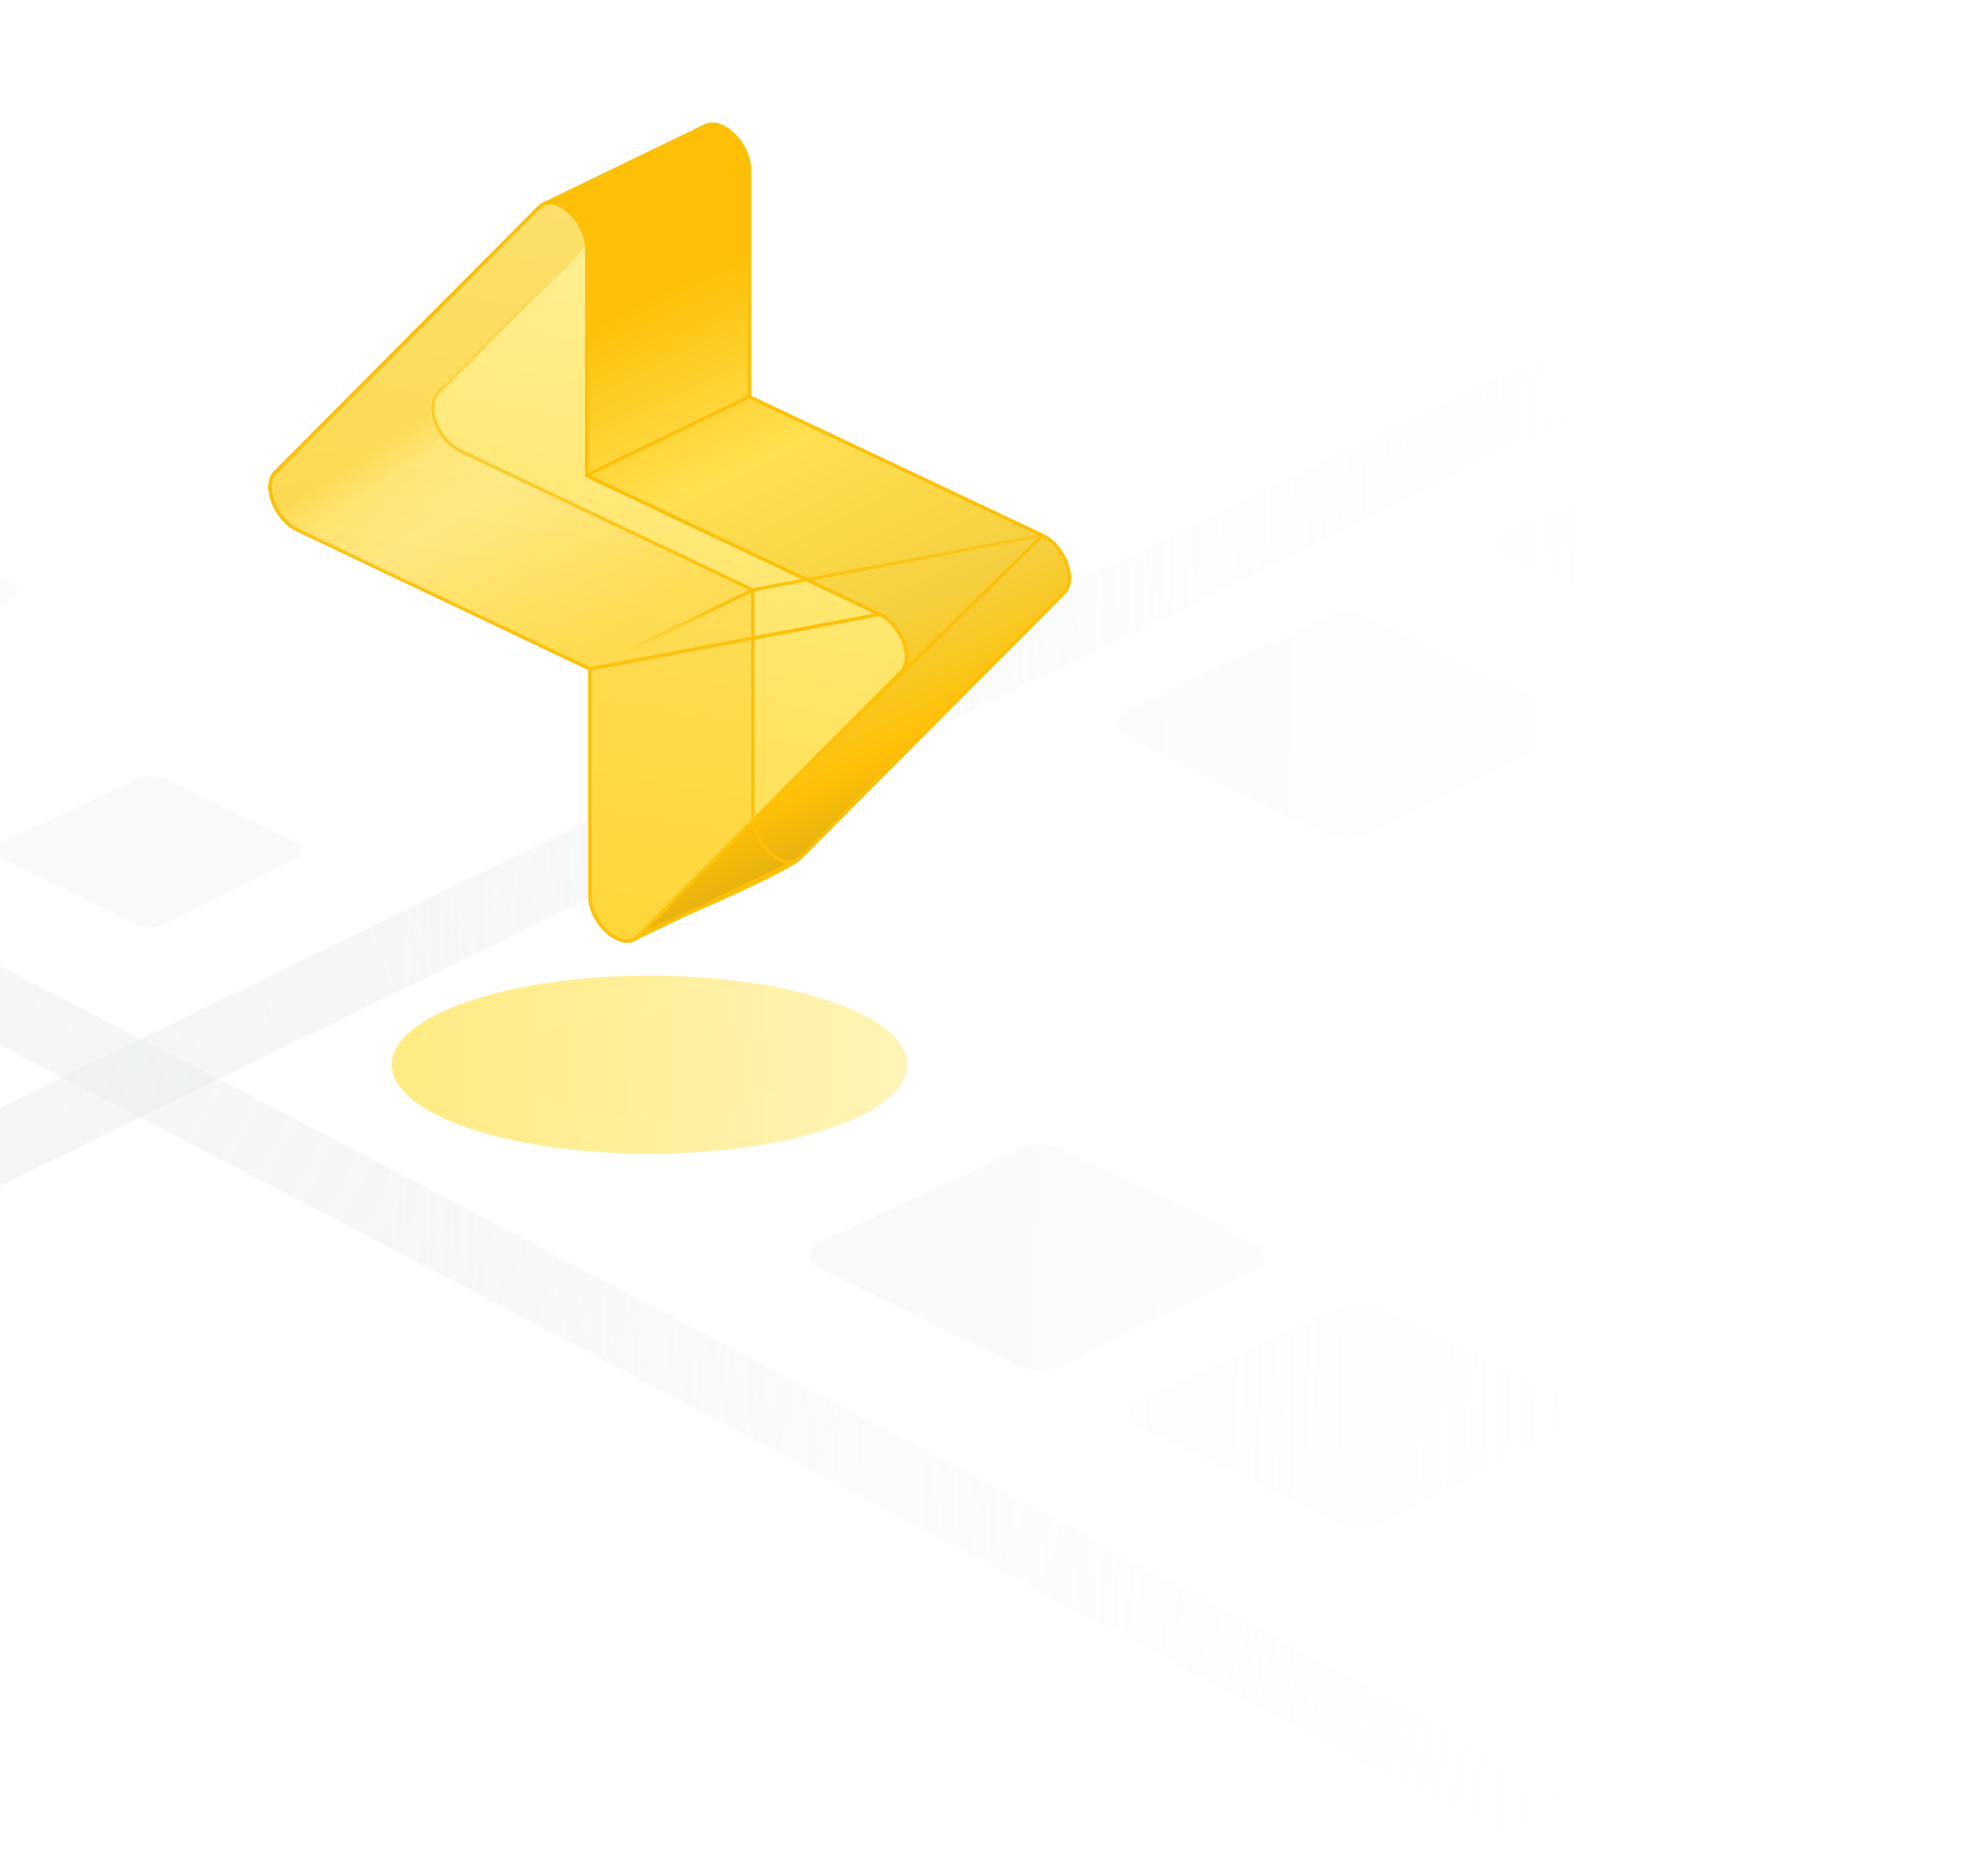 <svg width="1094" height="1044" viewBox="0 0 1094 1044" fill="none" xmlns="http://www.w3.org/2000/svg">
<mask id="mask0" mask-type="alpha" maskUnits="userSpaceOnUse" x="-8" y="0" width="1102" height="1044">
<rect x="-8" width="1102" height="1044" fill="url(#paint0_linear)"/>
</mask>
<g mask="url(#mask0)">
<path opacity="0.7" d="M970.305 243.175C963.477 239.9 955.539 239.866 948.682 243.082L836.278 295.81C830.529 298.507 830.457 306.658 836.157 309.455L948.277 364.479C955.358 367.954 963.656 367.917 970.705 364.379L1080.22 309.425C1085.84 306.604 1085.76 298.557 1080.09 295.837L970.305 243.175Z" fill="#F4F5F6"/>
<path d="M760.305 343.175C753.477 339.9 745.539 339.866 738.682 343.082L626.278 395.81C620.529 398.507 620.457 406.658 626.157 409.455L738.277 464.479C745.358 467.954 753.656 467.917 760.705 464.379L870.216 409.425C875.836 406.604 875.764 398.557 870.094 395.837L760.305 343.175Z" fill="#F4F5F6"/>
<path opacity="0.5" d="M91.234 433.463C86.665 431.271 81.353 431.248 76.765 433.4L1.553 468.682C-2.293 470.486 -2.341 475.94 1.473 477.812L76.494 514.629C81.232 516.954 86.784 516.93 91.501 514.563L164.777 477.792C168.537 475.904 168.489 470.52 164.695 468.7L91.234 433.463Z" fill="#F4F5F6"/>
<path opacity="0.6" d="M447.234 245.463C442.665 243.271 437.353 243.248 432.765 245.4L357.553 280.682C353.707 282.486 353.659 287.94 357.473 289.812L432.494 326.629C437.232 328.954 442.784 328.93 447.501 326.563L520.777 289.792C524.537 287.904 524.489 282.52 520.695 280.7L447.234 245.463Z" fill="#F4F5F6"/>
<path opacity="0.5" d="M-66.766 289.463C-71.335 287.271 -76.647 287.248 -81.235 289.4L-156.447 324.682C-160.293 326.486 -160.341 331.94 -156.527 333.812L-81.506 370.629C-76.768 372.954 -71.216 372.93 -66.499 370.563L6.777 333.792C10.537 331.904 10.489 326.52 6.695 324.7L-66.766 289.463Z" fill="#F8F8F6"/>
<path d="M589.305 639.175C582.477 635.9 574.539 635.866 567.682 639.082L455.278 691.81C449.529 694.507 449.457 702.658 455.157 705.455L567.277 760.479C574.358 763.954 582.656 763.917 589.705 760.379L699.216 705.425C704.836 702.604 704.764 694.557 699.094 691.837L589.305 639.175Z" fill="#F4F5F6"/>
<path opacity="0.6" d="M767.305 727.175C760.477 723.9 752.539 723.866 745.682 727.082L633.278 779.81C627.529 782.507 627.457 790.658 633.157 793.455L745.277 848.479C752.358 851.954 760.656 851.917 767.705 848.379L877.216 793.425C882.836 790.604 882.764 782.557 877.094 779.837L767.305 727.175Z" fill="#F4F5F6"/>
<path opacity="0.5" d="M975 1075.5C971 1073.1 110.833 609.833 -218 450" stroke="url(#paint1_linear)" stroke-width="39"/>
<g filter="url(#filter0_f)">
<ellipse cx="361.415" cy="592.564" rx="143.415" ry="49.564" fill="#FFEB7F"/>
</g>
<g filter="url(#filter1_f)">
<ellipse cx="361.492" cy="592.828" rx="80.334" ry="28.177" fill="#FFEB7F" fill-opacity="0.5"/>
</g>
<path opacity="0.5" d="M-134 704C-130 701.6 977.167 160.833 1306 1" stroke="url(#paint2_linear)" stroke-width="39"/>
</g>
<path d="M392.825 68.841L302.406 112.663L290.871 243.617L426.85 341.71L352.612 523.881L442.717 478.286L539.861 336.545L390.919 239.66L392.825 68.841Z" fill="#DEC344"/>
<path d="M352.466 521.381C352.984 521.164 353.603 520.904 354.315 520.604C356.682 519.609 360.074 518.176 364.172 516.429C372.368 512.935 383.388 508.184 394.685 503.153C405.983 498.122 417.551 492.816 426.846 488.211C431.494 485.908 435.565 483.785 438.745 481.964C441.957 480.124 444.171 478.64 445.186 477.621L592.254 329.869C595.682 326.424 595.905 320.083 593.489 313.586C591.094 307.147 586.232 300.954 580.131 298.042L352.466 521.381ZM352.466 521.381L418.848 329.313L419.112 328.549L418.382 328.202L255.861 250.921C250.194 248.218 245.593 242.683 243.045 236.738C240.482 230.757 240.107 224.641 242.467 220.724L241.694 220.258L242.467 220.724C242.813 220.15 243.205 219.6 243.62 219.017L243.708 218.894C244.148 218.276 244.611 217.619 245.012 216.915L303.387 114.345L387.995 72.776C388.902 72.33 389.742 71.775 390.527 71.256L390.533 71.253C391.335 70.722 392.082 70.229 392.872 69.837C394.971 68.796 397.493 68.799 400.175 69.704C402.859 70.611 405.642 72.405 408.167 74.833C413.229 79.701 417.092 86.958 417.092 94.233V220.287V220.858L417.608 221.103L580.128 298.041L352.466 521.381Z" fill="url(#paint3_linear)" stroke="#FDC007" stroke-width="1.806"/>
<g filter="url(#filter2_ii)">
<path d="M164.848 295.573L327.37 372.855V498.566C327.37 515.033 346.3 531.037 355.201 522.094L502.269 374.343C509.89 366.687 502.618 347.133 489.893 341.063L327.37 264.123V138.07C327.37 121.603 308.44 105.599 299.539 114.542L152.471 262.293C144.85 269.949 152.123 289.503 164.848 295.573Z" fill="url(#paint4_linear)"/>
</g>
<path d="M328.273 372.284V372.855V498.566C328.273 506.476 332.84 514.358 338.531 519.169C341.37 521.57 344.425 523.149 347.245 523.615C350.035 524.077 352.576 523.452 354.561 521.457L501.629 373.706C505.058 370.261 505.281 363.92 502.864 357.423C500.47 350.984 495.608 344.79 489.506 341.879L328.273 372.284ZM328.273 372.284L327.758 372.039L165.236 294.758C159.134 291.847 154.271 285.653 151.876 279.213C149.459 272.716 149.682 266.375 153.111 262.93L300.179 115.179C302.164 113.184 304.706 112.56 307.495 113.021C310.315 113.487 313.37 115.066 316.21 117.467C321.9 122.278 326.467 130.16 326.467 138.07V264.123V264.695L326.984 264.94L489.504 341.878L328.273 372.284Z" stroke="#FDC007" stroke-width="1.806"/>
<path d="M328.273 372.284V372.855V498.566C328.273 506.476 332.84 514.358 338.531 519.169C341.37 521.57 344.425 523.149 347.245 523.615C350.035 524.077 352.576 523.452 354.561 521.457L501.629 373.706C505.058 370.261 505.281 363.92 502.864 357.423C500.47 350.984 495.608 344.79 489.506 341.879L328.273 372.284ZM328.273 372.284L327.758 372.039L165.236 294.758C159.134 291.847 154.271 285.653 151.876 279.213C149.459 272.716 149.682 266.375 153.111 262.93L300.179 115.179C302.164 113.184 304.706 112.56 307.495 113.021C310.315 113.487 313.37 115.066 316.21 117.467C321.9 122.278 326.467 130.16 326.467 138.07V264.123V264.695L326.984 264.94L489.504 341.878L328.273 372.284Z" stroke="#FDC007" stroke-width="1.806"/>
<g opacity="0.3" filter="url(#filter3_f)">
<path d="M418.252 457.268V328.284L256.585 249.468C250.415 246.46 245.626 241.21 243.197 234.79L242.468 232.863C241.797 231.091 241.454 229.212 241.454 227.318C241.454 223.094 243.159 219.049 246.183 216.1L321.565 142.574L326.15 135.69L324.722 129.945L317.224 117.711L303.411 112.976L294.335 122.842L192.994 223.116L155.327 261.489C152.369 264.503 150.711 268.557 150.711 272.781C150.711 275.731 151.521 278.624 153.052 281.146L155.047 284.431C158.08 289.427 162.512 293.422 167.794 295.922L328.436 371.954V498.012V506.791L335.189 516.02L343.067 522.548L350.721 524.349L356.573 520.072L418.252 457.268Z" fill="url(#paint5_linear)"/>
</g>
<g filter="url(#filter4_f)">
<path d="M418.897 328.31V328.881V454.592C418.897 462.502 423.465 470.384 429.155 475.195C431.995 477.596 435.05 479.176 437.869 479.642C440.659 480.103 443.201 479.478 445.186 477.484L592.254 329.732C595.682 326.287 595.905 319.947 593.489 313.449C591.094 307.01 586.232 300.817 580.131 297.905L418.897 328.31ZM418.897 328.31L418.382 328.065L255.861 250.784C249.758 247.873 244.896 241.679 242.501 235.239C240.084 228.742 240.307 222.401 243.735 218.956L390.804 71.205C392.789 69.21 395.33 68.586 398.12 69.047C400.94 69.513 403.994 71.093 406.834 73.493C412.525 78.304 417.092 86.186 417.092 94.096V220.15V220.721L417.608 220.966L580.128 297.904L418.897 328.31Z" stroke="url(#paint6_linear)" stroke-width="1.806"/>
</g>
<path d="M352.726 522.839L443.582 478.868" stroke="#FDC007" stroke-width="1.806"/>
<path d="M327.37 264.063L418.226 220.092" stroke="#FDC007" stroke-width="1.806"/>
<g filter="url(#filter5_f)">
<path d="M327.139 372.785L417.994 328.814" stroke="url(#paint7_linear)" stroke-width="1.806"/>
</g>
<path d="M302.589 113.549L393.444 69.578" stroke="#FDC007" stroke-width="1.806"/>
<defs>
<filter id="filter0_f" x="33.352" y="358.352" width="656.125" height="468.423" filterUnits="userSpaceOnUse" color-interpolation-filters="sRGB">
<feFlood flood-opacity="0" result="BackgroundImageFix"/>
<feBlend mode="normal" in="SourceGraphic" in2="BackgroundImageFix" result="shape"/>
<feGaussianBlur stdDeviation="92.324" result="effect1_foregroundBlur"/>
</filter>
<filter id="filter1_f" x="280.388" y="563.881" width="162.208" height="57.894" filterUnits="userSpaceOnUse" color-interpolation-filters="sRGB">
<feFlood flood-opacity="0" result="BackgroundImageFix"/>
<feBlend mode="normal" in="SourceGraphic" in2="BackgroundImageFix" result="shape"/>
<feGaussianBlur stdDeviation="0.385" result="effect1_foregroundBlur"/>
</filter>
<filter id="filter2_ii" x="149.365" y="105.816" width="356.01" height="425.004" filterUnits="userSpaceOnUse" color-interpolation-filters="sRGB">
<feFlood flood-opacity="0" result="BackgroundImageFix"/>
<feBlend mode="normal" in="SourceGraphic" in2="BackgroundImageFix" result="shape"/>
<feColorMatrix in="SourceAlpha" type="matrix" values="0 0 0 0 0 0 0 0 0 0 0 0 0 0 0 0 0 0 127 0" result="hardAlpha"/>
<feOffset dy="-6.158"/>
<feGaussianBlur stdDeviation="9.237"/>
<feComposite in2="hardAlpha" operator="arithmetic" k2="-1" k3="1"/>
<feColorMatrix type="matrix" values="0 0 0 0 1 0 0 0 0 1 0 0 0 0 1 0 0 0 0.96 0"/>
<feBlend mode="overlay" in2="shape" result="effect1_innerShadow"/>
<feColorMatrix in="SourceAlpha" type="matrix" values="0 0 0 0 0 0 0 0 0 0 0 0 0 0 0 0 0 0 127 0" result="hardAlpha"/>
<feOffset dy="6.158"/>
<feGaussianBlur stdDeviation="5.388"/>
<feComposite in2="hardAlpha" operator="arithmetic" k2="-1" k3="1"/>
<feColorMatrix type="matrix" values="0 0 0 0 0.975 0 0 0 0 0.902 0 0 0 0 0.471 0 0 0 1 0"/>
<feBlend mode="normal" in2="effect1_innerShadow" result="effect2_innerShadow"/>
</filter>
<filter id="filter3_f" x="149.267" y="111.531" width="270.429" height="414.262" filterUnits="userSpaceOnUse" color-interpolation-filters="sRGB">
<feFlood flood-opacity="0" result="BackgroundImageFix"/>
<feBlend mode="normal" in="SourceGraphic" in2="BackgroundImageFix" result="shape"/>
<feGaussianBlur stdDeviation="0.722" result="effect1_foregroundBlur"/>
</filter>
<filter id="filter4_f" x="236.378" y="64.389" width="363.232" height="419.911" filterUnits="userSpaceOnUse" color-interpolation-filters="sRGB">
<feFlood flood-opacity="0" result="BackgroundImageFix"/>
<feBlend mode="normal" in="SourceGraphic" in2="BackgroundImageFix" result="shape"/>
<feGaussianBlur stdDeviation="1.806" result="effect1_foregroundBlur"/>
</filter>
<filter id="filter5_f" x="323.134" y="324.39" width="98.865" height="52.819" filterUnits="userSpaceOnUse" color-interpolation-filters="sRGB">
<feFlood flood-opacity="0" result="BackgroundImageFix"/>
<feBlend mode="normal" in="SourceGraphic" in2="BackgroundImageFix" result="shape"/>
<feGaussianBlur stdDeviation="1.806" result="effect1_foregroundBlur"/>
</filter>
<linearGradient id="paint0_linear" x1="206.5" y1="522" x2="886" y2="532.5" gradientUnits="userSpaceOnUse">
<stop stop-color="#C4C4C4"/>
<stop offset="1" stop-color="#C4C4C4" stop-opacity="0"/>
</linearGradient>
<linearGradient id="paint1_linear" x1="-52" y1="461" x2="984.277" y2="1026.16" gradientUnits="userSpaceOnUse">
<stop stop-color="#E9ECEE"/>
<stop offset="0.734" stop-color="#E9EDEE" stop-opacity="0.69"/>
<stop offset="1" stop-color="#E9ECEE" stop-opacity="0"/>
</linearGradient>
<linearGradient id="paint2_linear" x1="-21" y1="504" x2="1108" y2="41" gradientUnits="userSpaceOnUse">
<stop stop-color="#E9ECEE"/>
<stop offset="0.734" stop-color="#E9EDEE" stop-opacity="0.69"/>
<stop offset="1" stop-color="#E9ECEE" stop-opacity="0"/>
</linearGradient>
<linearGradient id="paint3_linear" x1="250.107" y1="188.487" x2="417.995" y2="536.038" gradientUnits="userSpaceOnUse">
<stop offset="0.073" stop-color="#FDC007"/>
<stop offset="0.352" stop-color="#FFE051"/>
<stop offset="0.638" stop-color="#F4D040"/>
<stop offset="0.806" stop-color="#FEC107"/>
<stop offset="0.956" stop-color="#D9A812"/>
</linearGradient>
<linearGradient id="paint4_linear" x1="430.204" y1="-81.444" x2="322.441" y2="524.607" gradientUnits="userSpaceOnUse">
<stop stop-color="#FFFAC0"/>
<stop offset="1" stop-color="#FFDD47"/>
</linearGradient>
<linearGradient id="paint5_linear" x1="374.966" y1="330.122" x2="267.103" y2="161.734" gradientUnits="userSpaceOnUse">
<stop stop-color="#FCC617"/>
<stop offset="0.517" stop-color="#FFEBA9"/>
<stop offset="0.694" stop-color="#FEDD73"/>
<stop offset="0.786" stop-color="#F4BA0A"/>
</linearGradient>
<linearGradient id="paint6_linear" x1="276.189" y1="302.815" x2="305.894" y2="153.268" gradientUnits="userSpaceOnUse">
<stop stop-color="#FDC007"/>
<stop offset="1" stop-color="#FDC007" stop-opacity="0"/>
</linearGradient>
<linearGradient id="paint7_linear" x1="397.056" y1="322.277" x2="339.695" y2="366.834" gradientUnits="userSpaceOnUse">
<stop stop-color="#FDC007"/>
<stop offset="1" stop-color="#FDC007" stop-opacity="0"/>
</linearGradient>
</defs>
</svg>

